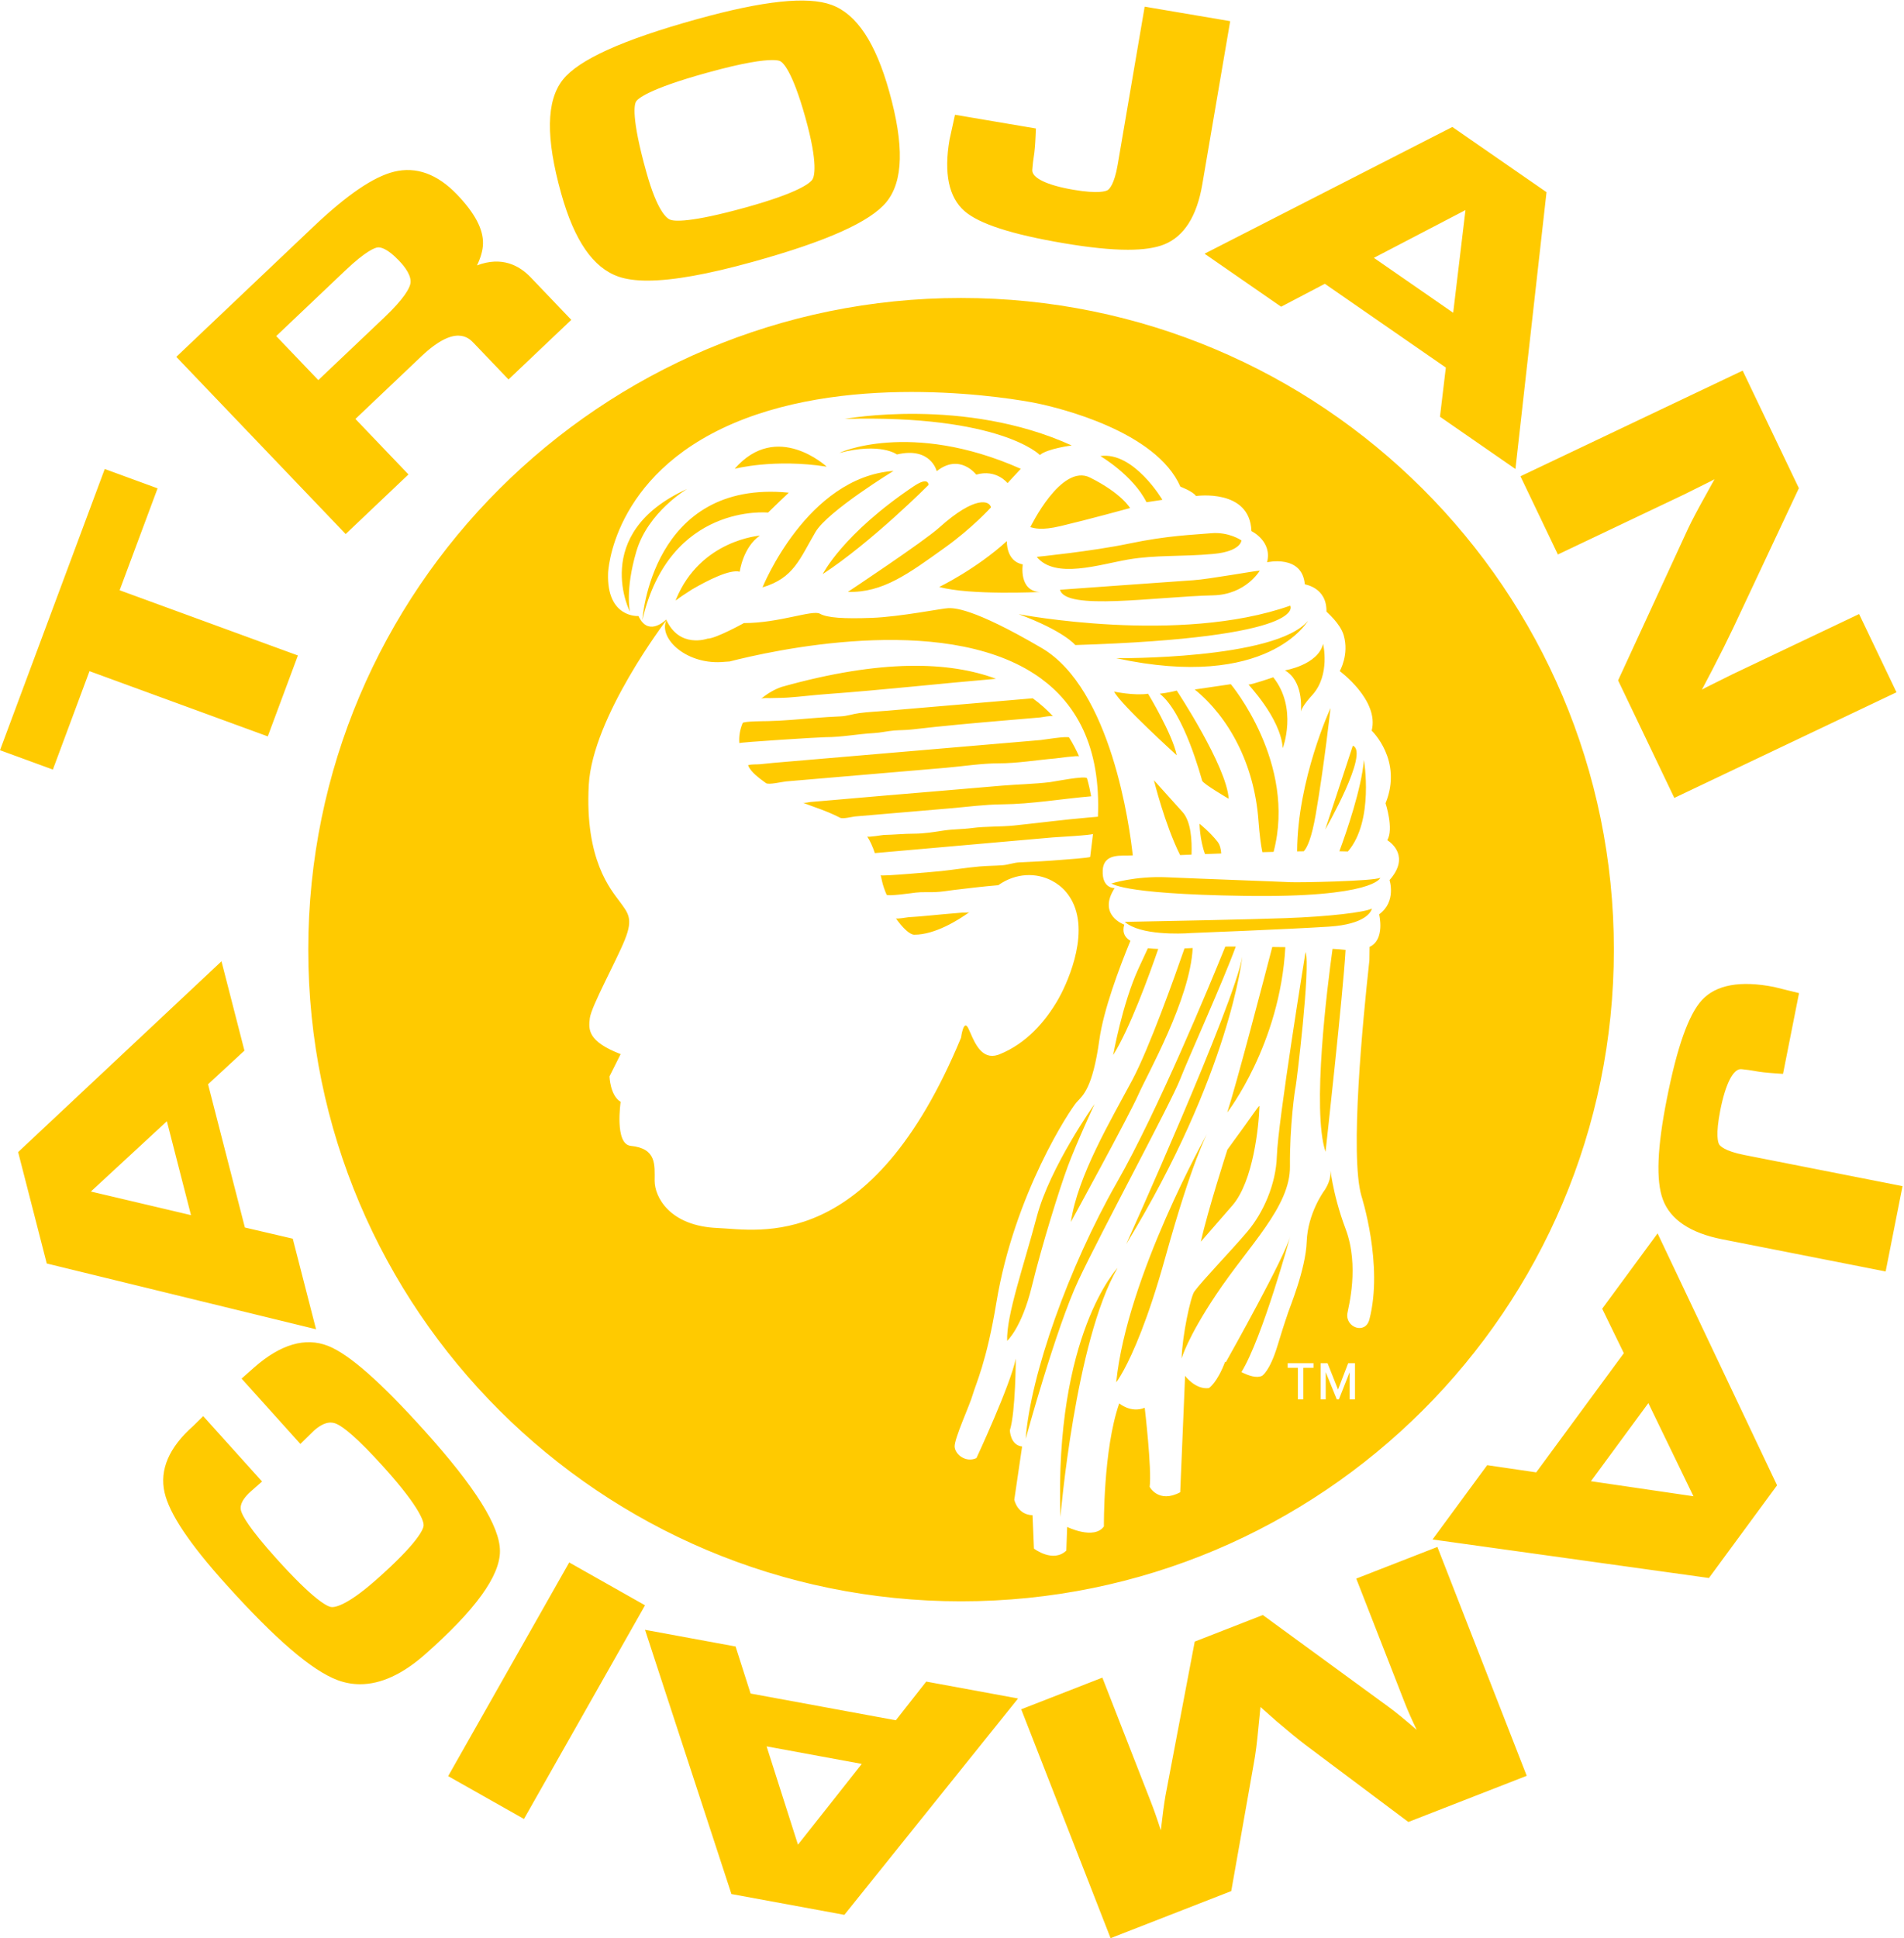 <svg xmlns="http://www.w3.org/2000/svg" width="735" height="748" viewBox="0 0 735 748">
  <path fill="#FFCA00" fill-rule="evenodd" d="M209,427.531 L249.436,319 L269.836,326.468 L255.183,365.796 L324,390.97 L312.37,422.197 L243.548,397.021 L229.411,435 L209,427.531 Z M366.679,321.1 L342.439,344.103 L277.056,275.719 L329.845,225.619 C342.915,213.214 353.144,206.232 361.119,204.27 C369.666,202.177 377.86,205.155 385.483,213.126 C392.328,220.286 395.59,226.48 395.451,232.061 C395.389,234.55 394.621,237.327 393.128,240.431 C402.693,236.796 409.454,240.431 413.83,245.008 L429.537,261.439 L405.304,284.448 L391.903,270.434 C389.966,268.411 384.825,263.034 371.685,275.499 L346.204,299.686 L366.679,321.1 Z M315.627,267.704 L331.873,284.696 L357.283,260.582 C365.293,252.982 367.065,249.158 367.409,247.556 C368.044,244.601 365.383,241.056 363.038,238.602 C358.423,233.776 355.871,233.36 354.752,233.492 C353.66,233.653 350.264,234.831 342.381,242.311 L315.627,267.704 Z M447.805,244.774 C437.98,241.395 430.726,230.892 425.629,212.666 C419.634,191.228 419.845,176.871 426.268,168.774 C432.433,161.002 449.388,153.349 478.108,145.382 C503.728,138.267 520.703,136.466 529.994,139.881 C539.685,143.435 546.977,154.392 552.287,173.382 C558.066,194.046 557.709,207.975 551.193,215.962 C544.955,223.602 528.135,231.141 499.773,239.01 C482.227,243.881 468.723,246.299 458.944,246.299 C454.456,246.299 450.753,245.789 447.805,244.774 Z M454.526,177.199 C453.946,178.168 452.513,183.02 458.543,204.534 C462.722,219.493 466.364,222.294 467.737,222.803 C469.291,223.384 475.225,224.067 496.922,218.047 C517.476,212.343 521.738,208.612 522.617,207.274 C523.266,206.281 524.998,201.608 519.881,183.306 C514.755,164.974 511.127,162.042 510.137,161.581 C509.777,161.413 508.939,161.175 507.112,161.175 C503.581,161.175 496.36,162.068 481.762,166.124 L481.761,166.124 C458.852,172.477 455.124,176.208 454.526,177.199 Z M619.611,231.862 C599.51,228.454 586.984,224.397 581.317,219.46 C575.264,214.177 573.32,204.91 575.541,191.914 L577.658,182.296 L608.898,187.588 L608.766,190.537 C608.616,193.974 608.399,196.505 608.103,198.271 C607.857,199.704 607.654,201.471 607.5,203.534 C607.216,206.646 613.179,209.511 623.446,211.25 C633.093,212.886 635.936,211.771 636.576,211.386 C637.152,211.044 639.143,209.315 640.464,201.549 L650.876,140.573 L683.887,146.166 L673.122,209.17 C671.031,221.449 666.089,229.241 658.436,232.325 C655.024,233.702 650.37,234.39 644.396,234.39 C637.785,234.39 629.559,233.548 619.611,231.862 Z M703.553,256.371 L674,235.913 L769.648,187 L806,212.166 L794.003,319 L764.87,298.829 L767.135,279.859 L720.428,247.523 L703.553,256.371 Z M739.362,237.511 L769.974,258.705 L774.716,219.077 L739.362,237.511 Z M810.39,351.998 L795.942,321.812 L881.718,281.038 L903.42,326.409 L878.174,380.135 C875.987,384.758 873.225,390.297 869.957,396.599 L865.992,404.153 L867.387,403.396 L877.683,398.27 L926.666,374.984 L941.105,405.176 L855.34,445.941 L833.634,400.586 L860.635,342.026 C861.985,339.116 864.437,334.489 868.134,327.873 L870.854,322.945 L869.672,323.589 L859.194,328.799 L810.39,351.998 Z M882.384,583.749 L943.433,595.772 L936.913,628.704 L873.825,616.28 C861.522,613.857 853.817,608.699 850.926,600.946 C848.206,593.669 848.706,580.943 852.46,562.043 C856.429,541.995 860.852,529.543 865.979,523.982 C871.443,518.046 880.817,516.334 893.853,518.902 L903.478,521.277 L897.297,552.442 L894.334,552.238 C890.872,551.998 888.332,551.713 886.569,551.369 C885.136,551.085 883.365,550.838 881.297,550.632 C878.16,550.234 875.128,556.175 873.09,566.427 C871.189,576.057 872.237,578.939 872.603,579.593 C872.933,580.178 874.617,582.219 882.384,583.749 Z M827.493,643.079 L848.877,614 L895,711.231 L868.701,747 L762,732.132 L783.094,703.456 L802.026,706.233 L835.847,660.238 L827.493,643.079 Z M845.314,679.504 L823.149,709.647 L862.72,715.454 L845.314,679.504 Z M732.554,747.225 L763.877,735.013 L798.361,823.341 L752.668,841.164 L712.731,811.252 C710.017,809.184 706.431,806.242 701.743,802.245 L695.579,796.78 L694.77,804.839 C694.25,810.55 693.637,815.272 692.955,818.842 L684.298,867.829 L637.715,886.001 L603.223,797.67 L634.543,785.453 L653.234,833.317 C654.508,836.572 655.808,840.292 657.105,844.388 C657.78,838.496 658.385,834.022 658.906,831.033 L670.204,771.545 L696.487,761.29 L745.221,796.882 C747.84,798.791 751.333,801.647 755.887,805.603 C753.95,801.569 752.424,798.116 751.244,795.088 L732.554,747.225 Z M554.818,801.906 L566.555,786.977 L602,793.501 L534.954,877 L491.356,868.972 L458,767 L492.954,773.434 L498.751,791.587 L554.818,801.906 Z M541.675,818.748 L504.934,811.983 L517.042,849.931 L541.675,818.748 Z M428.731,741 L458,757.536 L411.266,840 L382,823.464 L428.731,741 Z M372.981,690.279 C392.464,711.913 401.956,727.044 402,736.537 C402.05,746.189 392.593,759.253 373.092,776.477 C364.408,784.146 356.005,788 348.011,788 C345.058,788 342.162,787.474 339.328,786.421 C329.42,782.741 315.305,770.622 296.176,749.364 C282.122,733.755 274.383,722.187 272.522,713.996 C270.527,705.205 274.259,696.56 283.614,688.305 L287.45,684.532 L310.164,709.761 L305.931,713.49 C301.051,717.799 301.852,720.399 302.113,721.254 C302.668,723.051 305.157,727.802 315.613,739.41 C330.056,755.456 335.194,757.888 336.733,758.189 C337.812,758.394 342.251,758.261 354.179,747.73 C370.868,732.989 372.447,727.953 372.535,726.761 C372.619,725.58 371.773,720.481 357.302,704.4 C346.599,692.512 341.464,688.69 339.042,687.579 C337.36,686.799 334.608,686.226 330.185,690.134 L324.958,695.267 L302.259,670.045 L307.051,665.801 C317.261,656.787 326.882,653.968 335.675,657.438 C343.763,660.633 355.968,671.375 372.981,690.279 Z M322.014,616.046 L331,651 L227.048,625.622 L216,582.627 L294.499,509 L303.36,543.468 L289.32,556.449 L303.533,611.735 L322.014,616.046 Z M273.419,570.728 L244.08,597.849 L282.731,606.962 L273.419,570.728 Z M580,253 C719.177,253 832,365.6 832,504.5 C832,643.4 719.177,756 580,756 C440.827,756 328,643.4 328,504.5 C328,365.6 440.827,253 580,253 Z M486.108,611.934 C501.727,612.542 545.196,622.367 579.993,538.477 C579.993,538.477 580.924,531.111 582.767,534.795 C583.021,535.305 583.294,535.928 583.596,536.617 C585.393,540.74 588.149,547.124 594.22,545.119 C594.393,545.056 594.575,544.991 594.767,544.922 C605.266,540.724 612.646,532.131 617.568,523.539 C619.938,519.385 629.907,499.546 622.961,485.92 C622.31,484.655 621.53,483.441 620.576,482.299 C619.046,480.479 617.146,478.977 615.01,477.864 C609.074,474.774 601.284,474.757 594.35,479.623 C588.524,480.118 582.794,480.791 577.022,481.496 C574.544,481.798 572.623,482.171 570.038,482.288 C567.624,482.398 564.949,482.189 562.517,482.481 C561.55,482.598 551.567,484.018 551.255,483.296 C550.484,481.506 549.862,479.731 549.503,478.114 C549.324,477.306 549.151,476.536 548.979,475.782 C549.094,476.294 570.532,474.362 572.261,474.182 C577.214,473.667 582.173,472.834 587.132,472.402 C590.089,472.143 593.064,472.145 596.023,471.925 C598.261,471.755 600.331,470.915 602.514,470.818 C608.06,470.58 613.448,470.297 618.971,469.83 C619.758,469.765 629.8,469.061 629.844,468.701 L630.934,459.817 C630.874,460.319 616.329,461.104 615.399,461.187 C605.415,462.066 595.456,462.943 585.463,463.824 C579.17,464.379 572.878,464.933 566.58,465.488 C559.958,466.071 553.338,466.655 546.709,467.236 C545.887,464.764 544.947,462.654 543.741,460.789 C544.047,461.261 549.597,460.251 550.178,460.237 C554.043,460.161 557.964,459.747 561.849,459.747 C565.694,459.747 569.48,459.112 573.271,458.535 C576.955,457.977 580.568,458.067 584.304,457.565 C589.637,456.852 595.163,457.144 600.556,456.585 C610.081,455.598 619.542,454.33 629.129,453.517 C630.24,453.422 631.355,453.327 632.469,453.232 L632.828,453.202 C632.897,451.626 632.927,450.091 632.924,448.584 C632.892,435.483 630.193,424.942 625.553,416.493 C624.929,415.348 624.254,414.241 623.556,413.169 C620.671,408.752 617.216,404.965 613.298,401.75 C611.699,400.446 610.048,399.226 608.317,398.104 C571.922,374.409 506.372,389.242 490.651,393.287 C490.049,393.314 489.461,393.339 488.817,393.407 C474.37,394.941 463.051,384.528 466.228,377.364 C466.228,377.364 437.724,414.676 436.287,440.882 C434.689,469.928 444.9,481.391 448.18,485.893 C451.461,490.395 453.511,492.434 450.225,500.626 C446.948,508.812 437.291,526.275 436.696,530.908 C436.125,535.351 435.878,539.907 448.59,544.817 L444.282,553.413 C444.282,553.413 444.489,560.782 448.59,563.234 C448.59,563.234 446.149,579.576 452.484,580.218 C462.567,581.238 461.707,587.583 461.707,593.726 C461.707,599.861 467.422,611.201 486.108,611.934 Z M716.045,665.879 L716.045,664.108 L706.079,664.108 L706.079,665.879 L710.023,665.879 L710.023,678.067 L712.102,678.067 L712.102,665.879 L716.045,665.879 Z M732.068,678.067 L732.068,664.108 L729.431,664.108 L725.518,674.272 L721.475,664.108 L718.821,664.108 L718.821,678.067 L720.767,678.067 L720.767,667.556 L724.997,677.934 L725.052,678.067 L725.856,678.067 L729.987,667.591 L729.987,678.067 L732.068,678.067 Z M741.395,490.86 C748.157,485.951 745.393,477.664 745.393,477.664 C753.294,468.695 746.23,463.338 744.519,462.231 C747.128,457.969 743.858,447.999 743.858,447.999 C750.624,431.421 738.51,419.977 738.51,419.977 C741.525,408.247 726.178,396.996 726.178,396.996 C726.178,396.996 729.887,390.655 727.711,383.188 C726.332,378.431 721.044,374.199 721.051,373.982 C721.204,364.619 712.7,363.603 712.693,363.496 C711.673,351.883 698.121,355.002 698.121,355.002 C700.23,346.876 692.09,342.966 692.09,342.966 C691.497,326.419 670.692,329.431 670.692,329.431 C669.488,327.617 664.663,325.821 664.663,325.821 C655.322,304.46 617.944,295.434 609.204,293.634 C600.468,291.824 538.973,281.299 491.953,301.45 C444.937,321.61 443.731,359.211 443.731,359.211 C443.127,376.656 455.486,375.751 455.486,375.751 C458.958,383.31 464.87,378.342 466.173,377.116 C471.273,388.435 482.108,384.478 482.108,384.478 C485.321,384.478 496.174,378.462 496.174,378.462 C509.835,378.462 522.696,373.244 525.506,374.855 C528.322,376.454 534.756,376.856 545.608,376.454 C556.456,376.054 573.121,372.705 575.128,372.705 C577.146,372.705 584.147,372.292 611.111,388.085 C638.016,403.842 645.101,457.207 646.283,468.125 C645.941,468.145 645.755,468.15 645.755,468.15 C642.375,468.458 634.988,466.923 634.679,473.982 C634.377,481.038 639.299,480.733 639.299,480.733 C632.529,491.174 642.99,494.851 642.99,494.851 C642.206,497.566 643,499.464 644.882,500.778 C645.03,500.88 645.236,500.948 645.39,501.04 C641.009,511.679 635.001,527.704 633.386,539.295 C630.754,558.149 627.04,560.726 624.643,563.351 C622.241,565.979 600.524,598.744 593.622,640.764 C589.859,663.646 585.61,672.29 584.476,676.314 C583.35,680.329 577.301,693.317 577.518,696.364 C577.747,699.418 581.921,702.606 585.942,700.72 C585.942,700.72 599.118,672.415 601.119,662.337 C601.119,662.337 601.062,682.971 598.839,689.998 C598.839,689.998 598.971,695.752 603.564,696.251 L600.549,716.784 C600.549,716.784 601.663,722.577 607.592,722.778 L608.134,735.651 C608.134,735.651 615.524,741.317 620.631,736.421 L620.952,727.295 C620.952,727.295 631.325,732.388 635.138,727.102 C635.138,727.102 634.848,697.328 641.059,679.612 C641.059,679.612 645.537,683.488 650.896,681.306 C650.896,681.306 653.694,705.082 652.8,711.812 C652.8,711.812 656.202,718.363 664.595,713.911 L666.475,668.981 C666.475,668.981 670.477,674.424 675.703,673.7 C675.703,673.7 678.939,671.553 681.931,663.537 C681.931,663.537 682.041,663.621 682.196,663.742 C684.207,660.164 704.887,623.308 707.11,615.016 C707.11,615.016 696.379,654.288 688.227,667.533 C691,668.945 694.096,669.968 696.15,668.995 C696.15,668.995 699.105,667.395 702.151,657.364 C705.326,646.921 705.841,645.984 706.216,644.642 C706.589,643.302 713.059,627.969 713.428,617.151 C713.807,606.34 720.037,597.761 720.037,597.761 C720.037,597.761 722.796,594.136 722.599,590.405 C722.393,586.678 723.001,597.861 728.431,612.259 C733.867,626.652 729.501,642.534 729.126,644.864 C728.259,650.253 736.065,653.225 737.63,647.193 C743.103,626.075 734.534,599.496 734.534,599.496 C730.049,583.781 735.055,531.929 737.63,508.599 C737.663,506.599 737.687,504.855 737.704,503.422 C743.821,500.64 741.395,490.86 741.395,490.86 Z M618.204,365.603 C618.204,365.603 663.549,362.329 669.702,361.924 C675.841,361.51 693.652,358.236 695.293,358.236 C695.293,358.236 689.968,367.446 677.374,367.758 C654.853,368.305 620.255,373.799 618.204,365.603 Z M700.517,399.387 C710.032,411.366 704.194,426.723 704.194,426.723 C703.272,414.749 690.376,401.845 690.99,402.156 C691.6,402.457 700.517,399.387 700.517,399.387 Z M639.908,392.021 C639.908,392.021 701.331,392.635 713.925,377.582 C713.925,377.582 698.464,404.71 639.908,392.021 Z M696.305,466.879 C695.762,464.28 695.223,460.361 694.779,454.464 C693.146,432.764 683.316,414.748 670.208,404.098 L684.133,402.052 C684.133,402.052 709.673,432.516 700.64,466.767 C699.206,466.804 697.753,466.842 696.305,466.879 Z M651.579,331.824 C646.356,321.381 633.768,314.007 633.768,314.007 C646.668,312.167 657.722,330.898 657.722,330.898 L651.579,331.824 Z M555.251,313.393 C555.251,313.393 549.012,308.681 533.14,312.781 C532.21,313.026 560.166,299.884 603.055,318.926 L597.941,324.452 C597.941,324.452 593.64,318.926 585.855,321.172 C585.855,321.172 579.51,312.781 570.607,319.843 C570.607,319.843 568.359,310.321 555.251,313.393 Z M610.425,313.596 C610.425,313.596 595.276,298.039 535.089,299.677 C535.089,299.677 581.354,291.078 622.71,309.916 C622.71,309.916 613.288,311.141 610.425,313.596 Z M606.746,341.441 C606.746,341.441 618.653,316.744 629.774,322.301 C642.06,328.441 645.232,334.076 645.232,334.076 C645.232,334.076 628.852,338.574 618.418,341.033 C610.844,342.816 608.379,341.848 606.746,341.441 Z M609.201,352.913 C609.201,352.913 630.506,350.788 644.823,347.792 C659.975,344.616 669.702,344.416 676.452,343.799 C683.434,343.168 688.23,346.559 688.23,346.559 C688.23,346.559 688.14,350.793 677.374,351.782 C665.092,352.913 655.269,352.092 644.521,353.935 C633.356,355.847 616.366,361.611 609.201,352.913 Z M672.053,455.904 C672.053,455.904 676.151,459.176 679.015,462.864 C679.929,464.035 680.319,465.68 680.429,467.385 C678.309,467.461 676.218,467.543 674.173,467.618 C672.14,462.109 672.053,455.904 672.053,455.904 Z M576.016,449.946 C568.944,450.549 561.876,451.153 554.804,451.755 C549.574,452.202 544.343,452.649 539.11,453.096 C537.936,453.196 534.388,454.161 533.299,453.592 C530.582,452.176 527.286,450.818 523.213,449.385 C521.704,448.853 520.27,448.316 518.904,447.766 C519.578,448.037 521.21,447.57 521.909,447.509 C524.781,447.265 527.658,447.033 530.529,446.775 C544.45,445.514 558.332,444.403 572.262,443.214 C580.061,442.548 587.863,441.884 595.662,441.217 C601.928,440.682 608.236,440.608 614.485,439.831 C615.839,439.664 628.283,437.189 628.625,438.403 C629.312,440.842 629.839,443.165 630.221,445.32 C618.786,446.296 607.26,448.329 595.812,448.421 C589.23,448.474 582.554,449.388 576.016,449.946 Z M528.128,318.106 C507.756,314.929 492.603,318.925 492.603,318.925 C508.881,300.184 528.128,318.106 528.128,318.106 Z M553.558,436.07 C542.723,436.994 531.961,437.913 521.134,438.835 C518.237,439.084 515.34,439.331 512.44,439.579 C511.089,439.694 505.72,440.977 504.708,440.24 C502.498,438.624 498.702,435.997 497.78,433.323 C499.149,432.877 500.935,433.078 502.388,432.939 C504.061,432.784 505.727,432.576 507.4,432.432 C532.729,430.269 558.061,428.104 583.412,425.94 C592.51,425.163 601.607,424.386 610.707,423.609 C611.605,423.532 621.289,421.929 621.744,422.666 C623.234,425.078 624.5,427.508 625.57,429.925 C625.365,429.466 616.829,430.671 616.215,430.724 C609.074,431.333 601.72,432.594 594.578,432.594 C587.819,432.594 580.767,433.748 574,434.325 C567.187,434.907 560.371,435.489 553.558,436.07 Z M546.359,420.925 C540.007,421.273 534.01,422.503 527.692,422.503 C525.372,422.503 494.373,424.449 494.403,424.796 C494.18,422.099 494.679,419.484 495.681,417.053 C495.993,416.309 504.617,416.319 505.388,416.303 C511.517,416.164 517.623,415.567 523.733,415.084 C526.948,414.828 530.16,414.595 533.383,414.478 C536.021,414.38 538.079,413.562 540.655,413.215 C544.189,412.742 547.798,412.607 551.347,412.303 C558.365,411.704 565.387,411.107 572.405,410.507 C582.726,409.626 593.05,408.744 603.369,407.865 C604.805,407.741 606.239,407.619 607.672,407.498 C610.639,409.656 613.244,412.003 615.518,414.46 C615.119,414.029 611.133,414.833 610.576,414.882 C606.216,415.254 601.855,415.626 597.495,415.999 C585.268,417.042 573.133,418.114 560.987,419.535 C558.727,419.801 556.387,419.749 554.127,419.936 C551.506,420.151 548.957,420.783 546.359,420.925 Z M580.456,490.208 C581.056,490.158 582.795,490.33 583.303,489.965 C578.979,493.07 569.998,498.733 561.961,498.733 C560.166,498.733 557.414,496.058 554.832,492.4 C555.094,492.773 559.267,492.005 559.737,491.98 C564.454,491.724 568.957,491.192 573.636,490.792 C575.909,490.597 578.182,490.402 580.456,490.208 Z M506.37,407.416 C505.723,407.436 503.31,407.264 502.78,407.706 C505.335,405.568 508.158,403.967 510.75,403.098 C549.373,392.259 575.623,393.312 593.486,399.969 C571.607,401.835 549.771,404.294 527.907,405.883 C523.032,406.237 518.174,406.859 513.294,407.203 C510.984,407.366 508.677,407.341 506.37,407.416 Z M663.248,404.504 C663.248,404.504 682.493,433.585 683.316,446.275 C683.316,446.275 673.489,440.541 673.078,439.316 C672.67,438.084 666.118,413.107 656.7,405.738 C656.7,405.738 660.378,405.323 663.248,404.504 Z M711.182,412.663 C711.331,411.025 711.98,400.685 705.016,396.725 C705.016,396.725 717.71,394.679 719.757,386.489 C719.757,386.489 722.621,398.363 715.662,406.144 C711.953,410.182 711.293,412.05 711.182,412.663 Z M712.289,466.537 C711.447,466.551 710.6,466.566 709.727,466.576 C709.846,438.857 722.62,411.269 722.62,411.269 C722.62,411.269 720.171,433.585 716.892,452.418 C715.338,461.37 713.643,465.094 712.289,466.537 Z M469.98,369.286 C479.395,346.354 502.327,344.724 502.327,344.724 C495.782,349.224 494.551,358.641 494.551,358.641 C490.699,357.616 482.037,362.052 476.096,365.507 C473.375,367.243 471.391,368.559 469.854,369.757 C469.934,369.485 469.98,369.286 469.98,369.286 Z M729.326,466.609 C728.307,466.576 727.206,466.551 726.037,466.528 C728.839,458.938 734.526,442.509 735.522,431.33 C735.522,431.33 739.536,454.77 729.326,466.609 Z M731.22,425.805 C737.771,428.26 720.577,458.152 720.577,458.152 L731.22,425.805 Z M664.559,468.003 C658.675,456.297 654.443,439.109 654.443,439.109 C654.443,439.109 659.976,445.255 665.498,451.393 C668.78,455.036 669.176,462.412 668.962,467.82 C667.446,467.886 665.982,467.946 664.559,468.003 Z M664.566,554.526 C661.227,563.213 634.104,613.392 625.336,632.045 C616.57,650.705 604.945,693.295 604.945,693.295 C606.813,668.64 621.448,627.175 640.178,594.304 C655.965,566.624 676.054,517.991 682.005,503.32 C683.286,503.293 684.53,503.276 685.666,503.296 C685.798,503.3 685.921,503.3 686.048,503.303 C681.248,516.558 667.526,546.859 664.566,554.526 Z M618.351,723.434 C616.045,652.944 640.397,627.377 640.397,627.377 C624.075,655.474 618.351,723.434 618.351,723.434 Z M688.54,507.286 C688.54,507.286 683.946,552.149 643.76,618.128 C643.76,618.128 685.543,525.459 688.54,507.286 Z M682.816,581.674 C693.585,567.039 695.212,564.047 695.175,565.063 C694.913,572.732 692.832,593.799 684.781,603.179 C682.896,605.371 672.565,617.205 672.565,617.205 C675.236,605.112 682.816,581.674 682.816,581.674 Z M700.134,503.476 C701.82,503.495 703.515,503.513 705.178,503.538 C703.131,541.094 682.749,567.345 682.749,567.345 C686.296,556.469 697.08,515.241 700.134,503.476 Z M639.891,671.479 C644.002,630.661 675.014,575.539 675.014,575.539 C675.014,575.539 669.24,585.831 658.816,623.382 C652.089,647.576 646.184,660.549 642.828,666.724 C640.967,670.147 639.891,671.479 639.891,671.479 Z M707.058,478.463 C710.334,478.648 739.201,478.083 741.866,476.758 C741.866,476.758 739.616,484.506 689.456,483.747 C639.29,482.995 638.685,478.648 637.862,479.023 C637.862,479.023 647.072,476.004 659.556,476.575 C672.047,477.139 703.779,478.268 707.058,478.463 Z M705.214,492.342 C713.71,492.038 721.322,491.481 727.176,490.812 C733.054,490.145 737.155,489.373 738.589,488.659 C738.589,488.659 737.939,493.334 726.768,495.102 C725.352,495.324 723.781,495.503 722.006,495.618 C706.233,496.642 668.975,498.081 668.975,498.081 C668.975,498.081 653.974,499.369 645.879,495.496 C644.853,495.007 643.94,494.444 643.183,493.776 C643.183,493.776 644.186,493.758 645.92,493.728 C655.904,493.538 690.735,492.872 705.214,492.342 Z M701.908,584.137 C702.303,571.013 712.973,505.417 712.973,505.417 C714.986,511.075 709.412,556.52 709.155,557.418 C708.893,558.315 706.823,572.575 706.965,588.155 C707.102,603.727 691.169,618.579 678.4,637.719 C667.218,654.48 665.139,662.313 665.139,662.313 C665.387,653.398 668.609,638.451 670.034,636.465 C672.992,632.35 684.412,620.55 690.525,613.311 C696.641,606.077 701.586,595.074 701.908,584.137 Z M725.537,504.323 C725.735,504.34 725.925,504.348 726.117,504.367 C726.908,504.433 727.658,504.518 728.424,504.599 C727.535,520.96 720.695,582.524 720.695,582.524 C715.336,566.5 721.402,518.593 723.404,504.197 C724.109,504.242 724.85,504.268 725.537,504.323 Z M503.356,364.684 C503.356,364.684 520.45,322.201 553.922,319.741 C553.922,319.741 528.548,335.264 523.823,343.286 C517.687,353.729 515.433,361.101 503.356,364.684 Z M591.537,333.821 C591.537,333.821 584.329,341.805 573.574,349.481 C559.784,359.331 549.829,366.838 536.313,366.426 C536.313,366.426 565.495,347.071 571.529,341.645 C585.706,328.902 591.128,331.362 591.537,333.821 Z M561.699,325.684 C567.646,321.688 567.436,325.167 567.436,325.167 C567.436,325.167 545.527,347.18 526.589,359.566 C526.589,359.566 534.268,344.105 561.699,325.684 Z M621.208,588.123 C618.002,596.748 611.252,618.358 607.32,634.472 C603.377,650.586 597.786,655.467 597.786,655.467 C597.453,645.637 604.204,626.581 609.261,607.454 C614.321,588.339 631.518,564.104 631.518,564.104 C631.518,564.104 624.57,579.099 621.208,588.123 Z M474.286,326.697 C474.286,326.697 459.123,335.505 454.623,350.907 C450.245,365.889 452.177,374.004 452.177,374.004 C452.572,375.063 436.205,343.899 474.286,326.697 Z M603.819,355.823 C603.819,355.823 602.19,366.063 610.374,366.47 C610.374,366.47 583.456,367.804 571.58,364.528 C571.58,364.528 585.853,357.623 597.677,346.819 C597.677,346.819 597.268,354.597 603.819,355.823 Z M513.489,328.137 C513.489,328.137 507.652,333.661 505.499,335.818 C505.499,335.818 467.527,332.024 456.977,377.279 C456.977,377.279 460.36,322.915 513.489,328.137 Z M652.112,503.956 C653.497,504.11 654.844,504.193 656.119,504.233 C652.663,514.258 645.107,535.066 638.718,545.169 C638.718,545.169 642.207,525.542 648.442,511.878 C650.018,508.415 651.203,505.875 652.112,503.956 Z M663.248,429.486 C663.248,429.486 641.548,409.83 639.093,404.918 C639.093,404.918 646.871,406.558 652.194,405.739 C652.194,405.739 661.615,421.301 663.248,429.486 Z M648.461,560.406 C644.787,568.738 622.388,609.606 622.388,609.606 C625.035,591.752 637.719,570.529 646.048,554.9 C652.659,542.502 662.476,514.902 666.252,504.03 C667.305,503.985 668.355,503.939 669.411,503.885 C668.452,523.534 651.862,552.685 648.461,560.406 Z M707.065,371.745 C707.065,371.745 714.996,384.084 624.098,386.95 C624.098,386.95 619.846,381.577 602.237,375.026 C602.237,375.026 664.069,386.902 707.065,371.745 Z" transform="translate(-209 -138)"/>
</svg>
